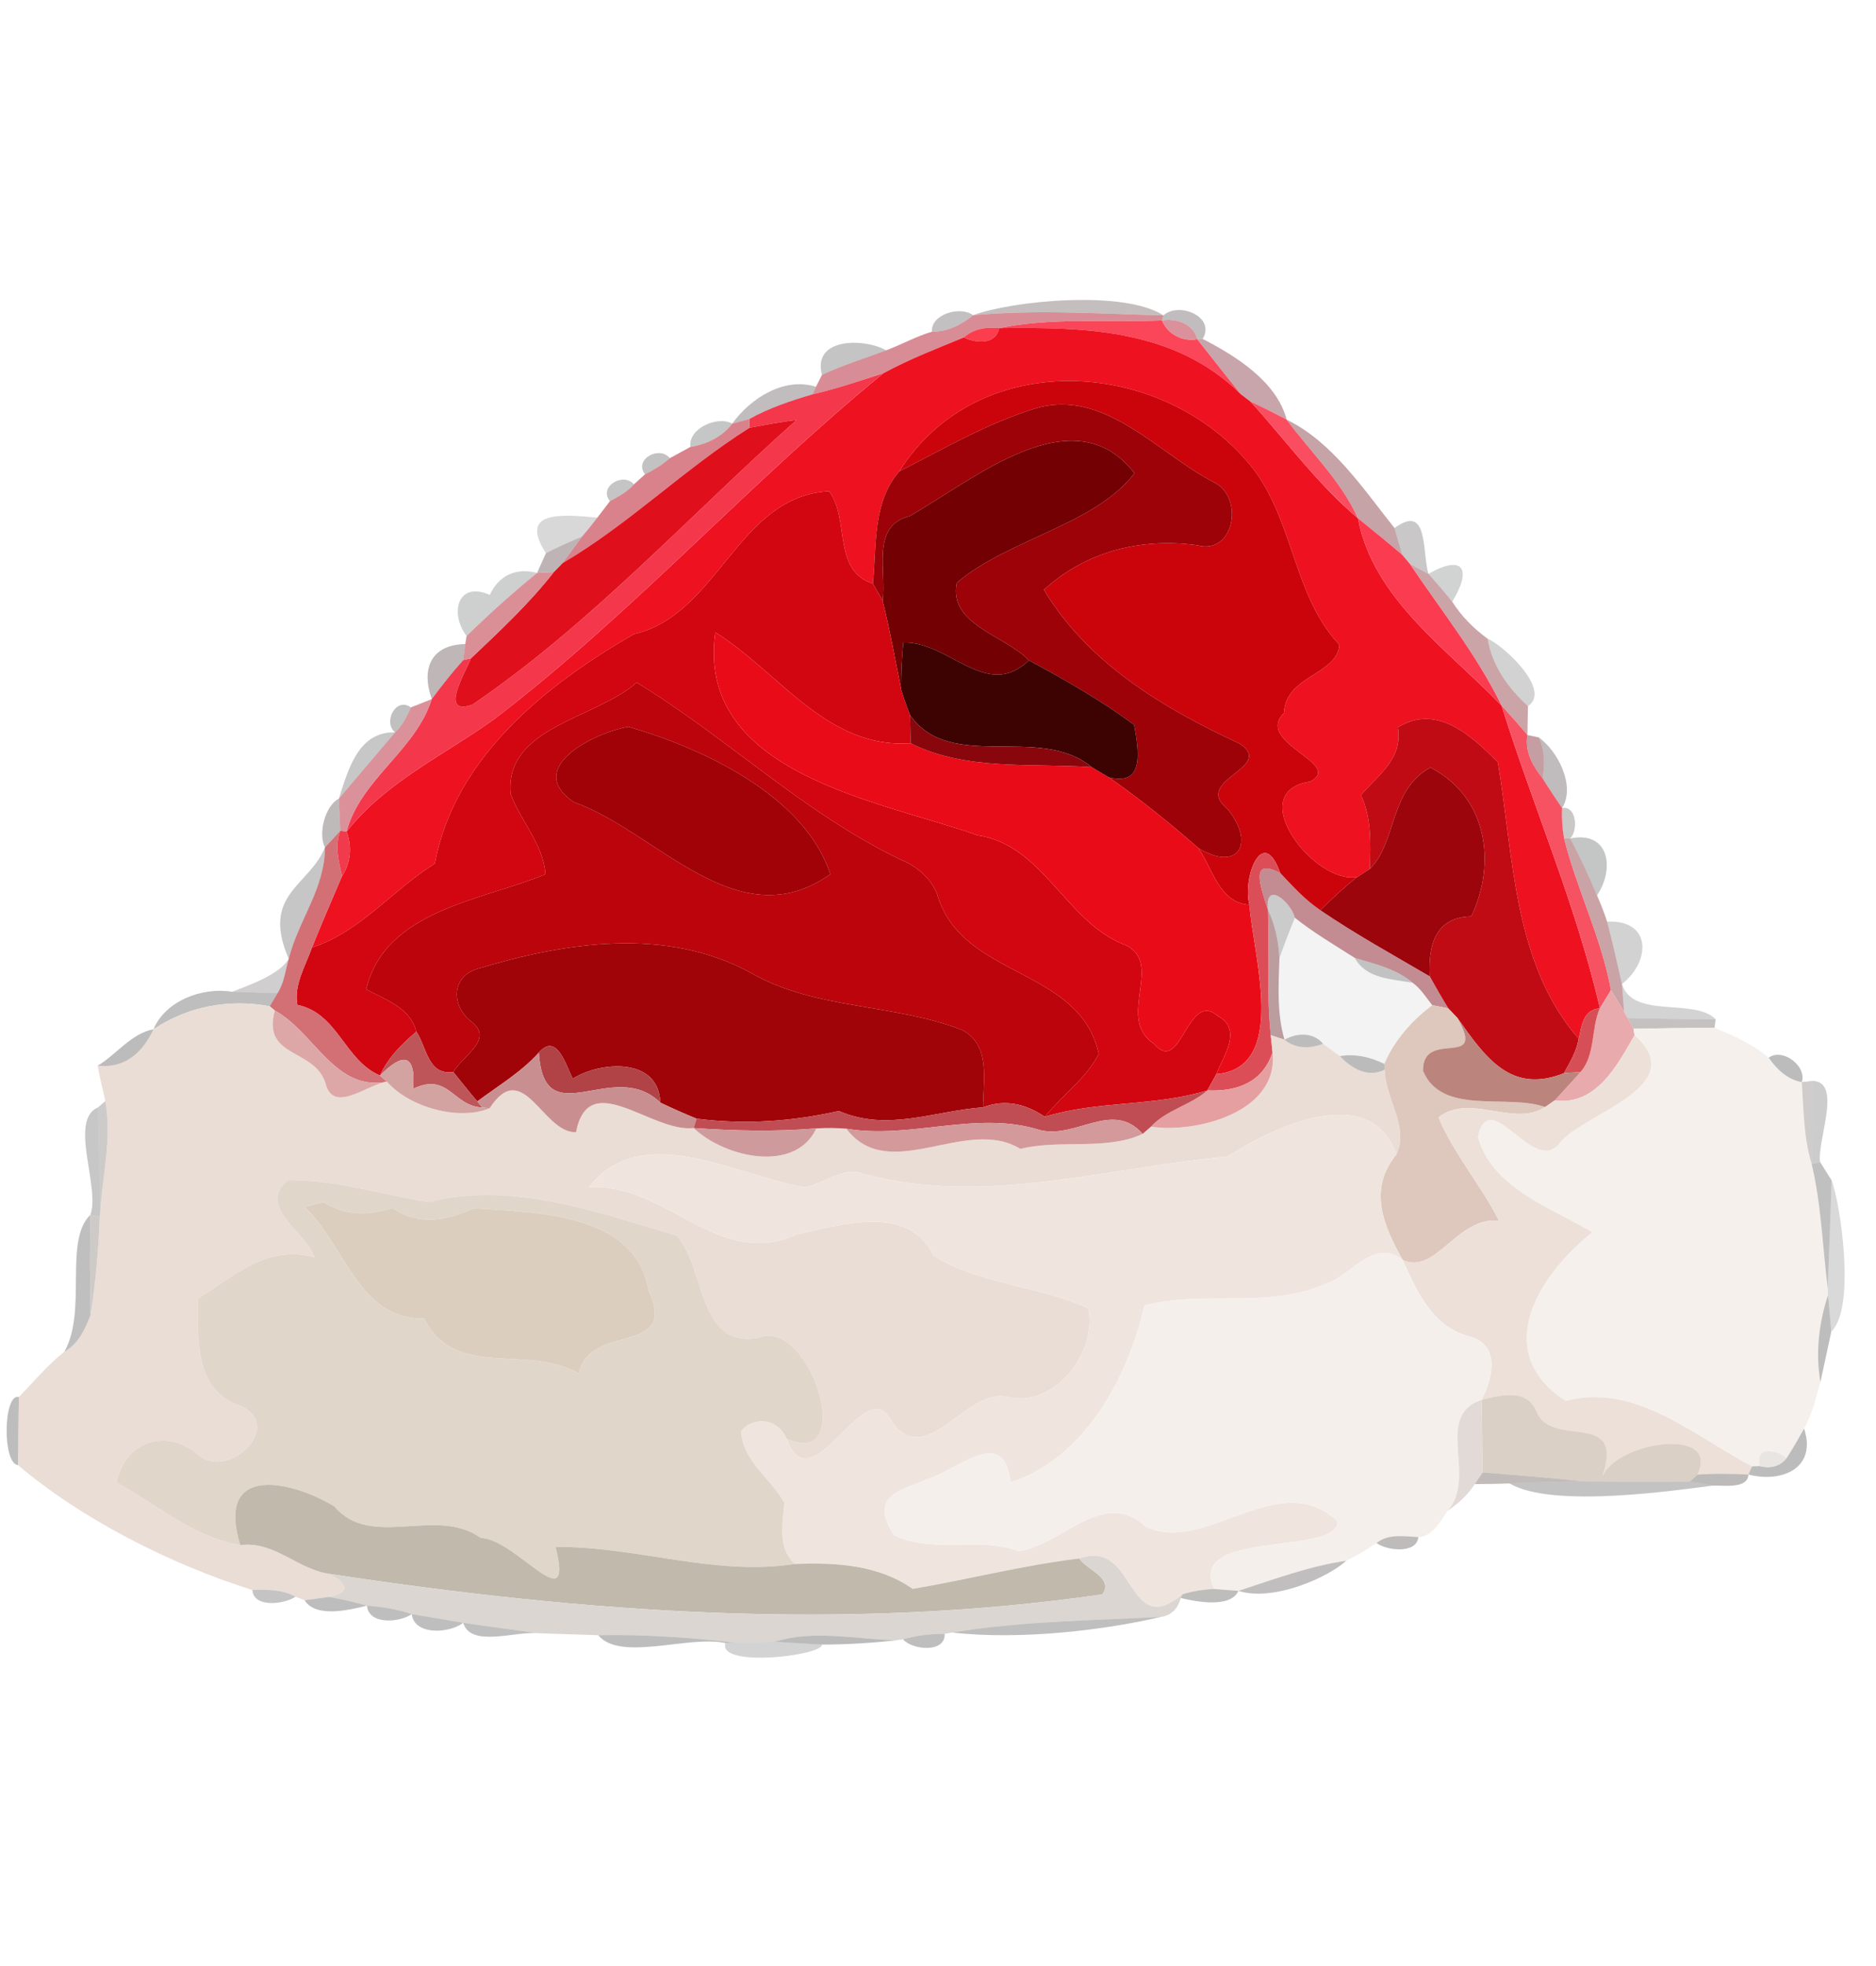 <?xml version="1.0" encoding="UTF-8" ?>
<!DOCTYPE svg PUBLIC "-//W3C//DTD SVG 1.1//EN" "http://www.w3.org/Graphics/SVG/1.1/DTD/svg11.dtd">
<svg width="210pt" height="220pt" viewBox="0 0 210 220" version="1.1" xmlns="http://www.w3.org/2000/svg">
<g id="#56454759">
<path fill="#564547" opacity="0.35" d=" M 108.93 35.27 C 113.29 33.64 125.85 32.42 130.23 35.29 C 123.14 35.11 116.01 34.62 108.93 35.27 Z" />
</g>
<g id="#5852535b">
<path fill="#585253" opacity="0.36" d=" M 104.32 37.12 C 104.18 35.17 107.47 34.19 108.93 35.27 C 107.61 36.36 106.06 37.12 104.32 37.12 Z" />
</g>
<g id="#d07681d4">
<path fill="#d07681" opacity="0.83" d=" M 108.93 35.27 C 116.01 34.62 123.14 35.11 130.23 35.29 L 130.08 35.86 C 124.01 36.10 117.82 35.50 111.84 36.72 C 110.43 36.57 108.97 36.77 107.89 37.76 C 104.85 39.01 101.77 40.20 98.88 41.77 C 96.26 42.61 93.65 43.50 90.97 44.12 L 91.34 43.28 C 91.50 42.95 91.84 42.28 92.01 41.95 C 94.34 40.85 96.80 40.10 99.20 39.20 C 100.93 38.56 102.55 37.63 104.32 37.12 C 106.06 37.12 107.61 36.36 108.93 35.27 Z" />
</g>
<g id="#5e535560">
<path fill="#5e5355" opacity="0.38" d=" M 130.23 35.29 C 131.96 33.74 136.11 35.42 134.63 37.93 L 134.02 37.96 C 133.65 36.26 131.64 35.55 130.08 35.86 L 130.23 35.29 Z" />
</g>
<g id="#fb4558fe">
<path fill="#fb4558" opacity="1.00" d=" M 111.84 36.72 C 117.82 35.50 124.01 36.10 130.08 35.86 C 130.73 37.43 132.37 38.25 134.02 37.96 C 135.64 40.00 137.24 42.06 138.88 44.09 C 131.47 36.81 121.55 36.60 111.84 36.72 Z" />
</g>
<g id="#d47e8ad8">
<path fill="#d47e8a" opacity="0.85" d=" M 130.08 35.86 C 131.64 35.55 133.65 36.26 134.02 37.96 C 132.37 38.25 130.73 37.43 130.08 35.86 Z" />
</g>
<g id="#fc3d4eff">
<path fill="#fc3d4e" opacity="1.00" d=" M 107.89 37.76 C 108.97 36.77 110.43 36.57 111.84 36.72 C 111.47 38.63 109.22 38.40 107.89 37.76 Z" />
</g>
<g id="#ee1120ff">
<path fill="#ee1120" opacity="1.00" d=" M 111.84 36.72 C 121.55 36.60 131.47 36.81 138.88 44.09 C 139.16 44.30 139.71 44.73 139.99 44.94 C 143.97 49.32 147.47 54.16 152.01 58.00 C 153.72 67.04 162.05 72.65 168.09 78.96 C 171.62 90.30 176.43 101.25 179.09 112.83 C 177.20 112.99 177.07 114.76 176.72 116.24 C 169.37 107.81 169.44 95.77 167.67 85.29 C 164.67 82.26 160.81 78.73 156.48 81.38 C 157.06 84.97 154.22 86.73 152.34 88.98 C 153.56 91.57 153.42 94.43 153.34 97.23 C 152.99 97.46 152.28 97.91 151.93 98.13 C 147.15 99.02 139.11 88.61 146.64 87.47 C 150.57 85.46 140.36 83.15 143.73 79.78 C 143.91 75.57 149.73 75.51 149.93 72.14 C 144.54 66.45 144.85 57.49 139.51 51.52 C 129.47 39.98 109.35 38.95 100.66 52.75 C 97.64 56.25 98.15 61.00 97.71 65.31 C 93.14 63.81 95.16 58.19 92.82 54.97 C 82.57 55.48 80.46 68.76 70.98 70.95 C 61.16 76.58 50.88 84.76 48.67 96.64 C 43.94 99.58 40.34 104.28 34.92 106.03 C 36.00 103.35 37.15 100.69 38.29 98.03 C 39.26 96.55 39.42 94.72 38.79 93.07 C 43.18 87.48 49.74 84.50 55.39 80.42 C 70.83 68.63 83.84 54.04 98.88 41.77 C 101.77 40.20 104.85 39.01 107.89 37.76 C 109.22 38.40 111.47 38.63 111.84 36.72 Z" />
</g>
<g id="#56575758">
<path fill="#565757" opacity="0.35" d=" M 92.01 41.95 C 90.90 37.80 96.66 37.79 99.20 39.20 C 96.80 40.10 94.34 40.85 92.01 41.95 Z" />
</g>
<g id="#b08086b3">
<path fill="#b08086" opacity="0.70" d=" M 134.02 37.96 L 134.63 37.93 C 138.39 39.86 142.91 42.71 144.03 46.96 C 142.70 46.24 141.35 45.58 139.99 44.94 C 139.71 44.73 139.16 44.30 138.88 44.09 C 137.24 42.06 135.64 40.00 134.02 37.96 Z" />
</g>
<g id="#f4374bfd">
<path fill="#f4374b" opacity="1.00" d=" M 90.97 44.12 C 93.65 43.50 96.26 42.61 98.88 41.77 C 83.84 54.04 70.83 68.63 55.39 80.42 C 49.74 84.50 43.18 87.48 38.79 93.07 C 40.37 87.16 46.52 84.00 48.33 78.23 C 49.45 76.73 50.60 75.26 51.85 73.87 L 52.72 73.67 C 52.07 75.34 49.10 80.15 52.88 78.85 C 66.14 69.83 77.15 57.70 89.16 47.00 C 87.39 47.21 85.64 47.54 83.90 47.87 L 83.89 46.88 C 86.11 45.64 88.53 44.84 90.97 44.12 Z" />
</g>
<g id="#cb040cff">
<path fill="#cb040c" opacity="1.00" d=" M 100.66 52.75 C 109.35 38.95 129.47 39.98 139.51 51.52 C 144.85 57.49 144.54 66.45 149.93 72.14 C 149.73 75.51 143.91 75.57 143.73 79.78 C 140.36 83.15 150.57 85.46 146.64 87.47 C 139.11 88.61 147.15 99.02 151.93 98.13 C 150.47 99.28 149.11 100.54 147.81 101.87 C 146.10 100.72 144.71 99.20 143.31 97.70 C 141.37 92.19 139.04 98.20 139.86 101.25 C 136.44 101.02 135.79 97.23 134.12 94.89 C 138.62 97.63 140.52 94.37 137.45 90.57 C 133.30 87.23 142.87 85.96 138.78 83.22 C 130.27 79.29 121.77 74.20 116.86 66.00 C 121.54 61.71 127.69 60.15 134.01 61.01 C 138.17 62.15 139.27 55.74 135.98 54.01 C 129.70 50.85 123.62 43.32 115.82 45.73 C 110.48 47.38 105.62 50.23 100.66 52.75 Z" />
</g>
<g id="#5e515260">
<path fill="#5e5152" opacity="0.38" d=" M 81.97 47.40 C 83.97 44.62 87.73 42.14 91.34 43.28 L 90.97 44.12 C 88.53 44.84 86.11 45.64 83.89 46.88 C 83.41 47.01 82.45 47.27 81.97 47.40 Z" />
</g>
<g id="#9c0207ff">
<path fill="#9c0207" opacity="1.00" d=" M 115.82 45.73 C 123.62 43.32 129.70 50.85 135.98 54.01 C 139.27 55.74 138.17 62.15 134.01 61.01 C 127.69 60.15 121.54 61.71 116.86 66.00 C 121.77 74.20 130.27 79.29 138.78 83.22 C 142.87 85.96 133.30 87.23 137.45 90.57 C 140.52 94.37 138.62 97.63 134.12 94.89 C 130.93 92.08 127.62 89.42 124.13 86.99 C 128.06 87.95 127.53 84.32 126.96 81.11 C 123.24 78.38 119.24 76.07 115.18 73.90 C 112.58 71.11 106.15 69.92 107.10 65.22 C 112.87 60.31 122.60 58.73 127.00 52.95 C 120.13 44.10 108.96 53.72 101.82 57.75 C 97.47 58.84 99.25 63.81 98.80 67.23 C 98.53 66.75 97.98 65.79 97.71 65.31 C 98.15 61.00 97.64 56.25 100.66 52.75 C 105.62 50.23 110.48 47.38 115.82 45.73 Z" />
</g>
<g id="#fa4d60fd">
<path fill="#fa4d60" opacity="1.00" d=" M 139.99 44.94 C 141.35 45.58 142.70 46.24 144.03 46.96 C 146.72 50.60 150.13 53.81 152.01 58.00 C 147.47 54.16 143.97 49.32 139.99 44.94 Z" />
</g>
<g id="#51525254">
<path fill="#515252" opacity="0.33" d=" M 77.29 50.01 C 76.99 47.95 80.32 46.48 81.97 47.40 C 80.83 48.89 79.11 49.71 77.29 50.01 Z" />
</g>
<g id="#d46c77d9">
<path fill="#d46c77" opacity="0.85" d=" M 81.97 47.40 C 82.45 47.27 83.41 47.01 83.89 46.88 L 83.90 47.87 C 76.59 52.47 70.43 58.64 62.98 63.01 C 63.71 62.02 64.43 61.02 65.16 60.04 C 65.75 59.35 66.32 58.64 66.87 57.92 C 67.22 57.46 67.93 56.54 68.28 56.08 C 69.25 55.56 70.23 55.03 70.96 54.20 C 71.27 53.92 71.89 53.36 72.20 53.08 C 73.19 52.58 74.15 52.01 74.98 51.27 C 75.56 50.96 76.71 50.33 77.29 50.01 C 79.11 49.71 80.83 48.89 81.97 47.40 Z" />
</g>
<g id="#e00f1cfe">
<path fill="#e00f1c" opacity="1.00" d=" M 83.90 47.87 C 85.64 47.54 87.39 47.21 89.16 47.00 C 77.15 57.70 66.14 69.83 52.88 78.85 C 49.10 80.15 52.07 75.34 52.72 73.67 C 55.96 70.60 59.25 67.53 62.01 64.00 C 62.25 63.76 62.74 63.26 62.98 63.01 C 70.43 58.64 76.59 52.47 83.90 47.87 Z" />
</g>
<g id="#aa797ead">
<path fill="#aa797e" opacity="0.68" d=" M 144.03 46.96 C 149.14 49.45 152.60 54.70 156.10 59.09 C 156.39 60.08 156.67 61.08 156.95 62.07 C 155.32 60.68 153.67 59.33 152.01 58.00 C 150.13 53.81 146.72 50.60 144.03 46.96 Z" />
</g>
<g id="#730104ff">
<path fill="#730104" opacity="1.00" d=" M 101.82 57.75 C 108.96 53.72 120.13 44.10 127.00 52.95 C 122.60 58.73 112.87 60.31 107.10 65.22 C 106.15 69.92 112.58 71.11 115.18 73.90 C 110.42 78.46 106.26 71.75 101.12 71.90 C 100.94 73.65 100.88 75.40 100.88 77.15 C 100.20 73.84 99.62 70.51 98.80 67.23 C 99.25 63.81 97.47 58.84 101.82 57.75 Z" />
</g>
<g id="#5b5a5a5e">
<path fill="#5b5a5a" opacity="0.37" d=" M 72.20 53.08 C 70.91 51.38 73.84 49.83 74.98 51.27 C 74.15 52.01 73.19 52.58 72.20 53.08 Z" />
</g>
<g id="#524f4f54">
<path fill="#524f4f" opacity="0.33" d=" M 68.28 56.08 C 66.95 54.44 69.79 52.80 70.96 54.20 C 70.23 55.03 69.25 55.56 68.28 56.08 Z" />
</g>
<g id="#d10610ff">
<path fill="#d10610" opacity="1.00" d=" M 70.98 70.95 C 80.46 68.76 82.57 55.48 92.82 54.97 C 95.16 58.19 93.14 63.81 97.71 65.31 C 97.98 65.79 98.53 66.75 98.80 67.23 C 99.62 70.51 100.20 73.84 100.88 77.15 C 101.17 78.12 101.50 79.08 101.87 80.02 C 101.89 80.80 101.93 82.38 101.94 83.17 C 92.54 83.83 87.17 75.16 80.07 70.76 C 77.86 86.60 98.57 89.62 109.41 93.46 C 116.71 94.56 119.18 102.85 125.53 105.57 C 130.73 107.40 124.70 113.93 129.20 116.81 C 132.21 120.44 132.92 110.73 136.30 113.68 C 139.13 115.20 136.97 118.10 136.16 120.19 C 135.91 120.65 135.40 121.56 135.15 122.02 C 129.08 123.86 122.90 123.13 116.95 124.97 C 118.89 122.59 121.58 120.69 123.00 117.93 C 120.84 108.14 107.59 109.54 104.90 100.03 C 104.17 98.23 102.62 96.93 100.86 96.21 C 90.04 91.04 81.41 82.55 71.27 76.37 C 66.67 80.46 56.48 81.33 57.16 88.84 C 58.29 91.90 60.83 94.49 61.06 97.83 C 54.02 100.76 43.11 101.80 40.99 110.71 C 43.20 111.89 45.89 112.74 46.61 115.45 C 44.97 116.83 43.42 118.36 42.54 120.35 C 38.54 118.66 37.85 113.39 33.29 112.45 C 32.87 110.20 34.20 108.09 34.92 106.03 C 40.34 104.28 43.94 99.58 48.67 96.64 C 50.88 84.76 61.16 76.58 70.98 70.95 Z" />
</g>
<g id="#2b2b2b2d">
<path fill="#2b2b2b" opacity="0.18" d=" M 61.11 61.90 C 58.04 57.14 62.75 57.54 66.87 57.92 C 66.32 58.64 65.75 59.35 65.16 60.04 C 63.79 60.61 62.43 61.22 61.11 61.90 Z" />
</g>
<g id="#fb3b50fe">
<path fill="#fb3b50" opacity="1.00" d=" M 152.01 58.00 C 153.67 59.33 155.32 60.68 156.95 62.07 C 157.17 62.34 157.62 62.86 157.84 63.12 C 161.34 68.33 165.33 73.29 168.09 78.96 C 162.05 72.65 153.72 67.04 152.01 58.00 Z" />
</g>
<g id="#4a45464d">
<path fill="#4a4546" opacity="0.30" d=" M 156.10 59.09 C 159.95 56.28 159.16 61.72 159.90 64.21 C 159.39 63.94 158.35 63.39 157.84 63.12 C 157.62 62.86 157.17 62.34 156.95 62.07 C 156.67 61.08 156.39 60.08 156.10 59.09 Z" />
</g>
<g id="#7763667a">
<path fill="#776366" opacity="0.48" d=" M 61.11 61.90 C 62.43 61.22 63.79 60.61 65.16 60.04 C 64.43 61.02 63.71 62.02 62.98 63.01 C 62.74 63.26 62.25 63.76 62.01 64.00 C 61.54 64.03 60.59 64.08 60.12 64.11 C 60.36 63.56 60.86 62.45 61.11 61.90 Z" />
</g>
<g id="#b98589bd">
<path fill="#b98589" opacity="0.74" d=" M 157.84 63.12 C 158.35 63.39 159.39 63.94 159.90 64.21 C 160.81 65.23 161.70 66.27 162.56 67.33 C 163.60 68.97 164.96 70.33 166.53 71.48 C 167.01 74.50 168.83 76.99 171.04 79.02 C 171.03 79.83 170.99 81.44 170.98 82.25 C 170.04 81.12 169.07 80.03 168.09 78.96 C 165.33 73.29 161.34 68.33 157.84 63.12 Z" />
</g>
<g id="#3839393a">
<path fill="#383939" opacity="0.23" d=" M 159.90 64.21 C 163.80 62.00 164.81 63.68 162.56 67.33 C 161.70 66.27 160.81 65.23 159.90 64.21 Z" />
</g>
<g id="#3f404041">
<path fill="#3f4040" opacity="0.25" d=" M 54.83 66.57 C 55.82 64.40 57.77 63.49 60.12 64.11 C 57.38 66.34 54.75 68.70 52.23 71.17 C 50.30 68.62 51.22 64.97 54.83 66.57 Z" />
</g>
<g id="#d37c84da">
<path fill="#d37c84" opacity="0.85" d=" M 60.12 64.11 C 60.59 64.08 61.54 64.03 62.01 64.00 C 59.25 67.53 55.96 70.60 52.72 73.67 L 51.85 73.87 C 51.91 73.42 52.03 72.52 52.08 72.07 L 52.23 71.17 C 54.75 68.70 57.38 66.34 60.12 64.11 Z" />
</g>
<g id="#ea0b18ff">
<path fill="#ea0b18" opacity="1.00" d=" M 80.07 70.76 C 87.17 75.16 92.54 83.83 101.94 83.17 C 108.14 86.29 115.52 85.37 122.20 85.84 C 122.68 86.12 123.65 86.70 124.13 86.99 C 127.62 89.42 130.93 92.08 134.12 94.89 C 135.79 97.23 136.44 101.02 139.86 101.25 C 140.28 106.98 144.24 119.50 136.16 120.19 C 136.97 118.10 139.13 115.20 136.30 113.68 C 132.92 110.73 132.21 120.44 129.20 116.81 C 124.70 113.93 130.73 107.40 125.53 105.57 C 119.18 102.85 116.71 94.56 109.41 93.46 C 98.57 89.62 77.86 86.60 80.07 70.76 Z" />
</g>
<g id="#393b3a3b">
<path fill="#393b3a" opacity="0.23" d=" M 166.53 71.48 C 168.05 72.04 173.80 77.17 171.04 79.02 C 168.83 76.99 167.01 74.50 166.53 71.48 Z" />
</g>
<g id="#6c595b6f">
<path fill="#6c595b" opacity="0.44" d=" M 48.33 78.23 C 47.10 74.77 48.30 72.14 52.08 72.07 C 52.03 72.52 51.91 73.42 51.85 73.87 C 50.60 75.26 49.45 76.73 48.33 78.23 Z" />
</g>
<g id="#3d0202ff">
<path fill="#3d0202" opacity="1.00" d=" M 101.12 71.90 C 106.26 71.75 110.42 78.46 115.18 73.90 C 119.24 76.07 123.24 78.38 126.96 81.11 C 127.53 84.32 128.06 87.95 124.13 86.99 C 123.65 86.70 122.68 86.12 122.20 85.84 C 116.29 80.98 106.39 86.49 101.87 80.02 C 101.50 79.08 101.17 78.12 100.88 77.15 C 100.88 75.40 100.94 73.65 101.12 71.90 Z" />
</g>
<g id="#bb040bff">
<path fill="#bb040b" opacity="1.00" d=" M 71.27 76.37 C 81.41 82.55 90.04 91.04 100.86 96.21 C 102.62 96.93 104.17 98.23 104.90 100.03 C 107.59 109.54 120.84 108.14 123.00 117.93 C 121.58 120.69 118.89 122.59 116.95 124.97 C 114.84 123.53 112.50 122.96 110.05 123.91 C 110.06 120.78 110.92 116.96 107.71 115.26 C 100.10 112.28 91.35 113.02 84.15 108.91 C 74.56 103.65 63.31 105.43 53.37 108.43 C 50.47 109.37 50.55 112.59 52.72 114.29 C 55.39 116.29 51.79 118.12 50.74 119.96 C 47.89 120.34 47.80 117.26 46.61 115.45 C 45.89 112.74 43.20 111.89 40.99 110.71 C 43.11 101.80 54.02 100.76 61.06 97.83 C 60.83 94.49 58.29 91.90 57.16 88.84 C 56.48 81.33 66.67 80.46 71.27 76.37 M 70.33 81.32 C 66.55 81.98 58.58 85.91 64.23 89.76 C 73.47 92.99 82.54 105.21 92.95 97.82 C 90.02 88.90 78.39 83.64 70.33 81.32 Z" />
</g>
<g id="#d57e88da">
<path fill="#d57e88" opacity="0.85" d=" M 45.99 79.16 C 46.58 78.93 47.75 78.46 48.33 78.23 C 46.52 84.00 40.37 87.16 38.79 93.07 L 38.09 92.96 C 38.04 91.76 37.99 90.56 37.93 89.37 C 40.04 86.90 42.12 84.41 44.23 81.95 C 45.05 81.18 45.56 80.18 45.99 79.16 Z" />
</g>
<g id="#5d5a5b60">
<path fill="#5d5a5b" opacity="0.38" d=" M 44.23 81.95 C 42.83 80.84 44.32 77.93 45.99 79.16 C 45.56 80.18 45.05 81.18 44.23 81.95 Z" />
</g>
<g id="#f54f5ff9">
<path fill="#f54f5f" opacity="0.98" d=" M 168.09 78.96 C 169.07 80.03 170.04 81.12 170.98 82.25 C 170.66 84.08 171.56 85.70 172.67 87.08 C 173.37 88.21 174.11 89.32 174.86 90.42 C 174.81 91.56 174.88 92.69 175.08 93.81 C 176.52 99.55 179.26 104.92 180.33 110.80 C 180.02 111.31 179.40 112.32 179.09 112.83 C 176.43 101.25 171.62 90.30 168.09 78.96 Z" />
</g>
<g id="#88060cff">
<path fill="#88060c" opacity="1.00" d=" M 101.87 80.02 C 106.39 86.49 116.29 80.98 122.20 85.84 C 115.52 85.37 108.14 86.29 101.94 83.17 C 101.93 82.38 101.89 80.80 101.87 80.02 Z" />
</g>
<g id="#c10b14ff">
<path fill="#c10b14" opacity="1.00" d=" M 156.48 81.38 C 160.81 78.73 164.67 82.26 167.67 85.29 C 169.44 95.77 169.37 107.81 176.72 116.24 C 176.48 117.64 175.74 118.87 175.07 120.09 C 169.18 122.46 166.29 118.39 163.15 113.92 C 162.89 113.65 162.38 113.11 162.12 112.84 C 161.39 111.66 160.71 110.46 160.04 109.26 C 159.85 105.40 160.90 102.62 164.70 102.54 C 167.58 96.46 166.41 89.12 160.12 85.89 C 155.51 88.35 156.39 94.23 153.34 97.23 C 153.42 94.43 153.56 91.57 152.34 88.98 C 154.22 86.73 157.06 84.97 156.48 81.38 Z" />
</g>
<g id="#a00208ff">
<path fill="#a00208" opacity="1.00" d=" M 70.33 81.32 C 78.39 83.64 90.02 88.90 92.95 97.82 C 82.54 105.21 73.47 92.99 64.23 89.76 C 58.58 85.91 66.55 81.98 70.33 81.32 Z" />
</g>
<g id="#4f4e4e52">
<path fill="#4f4e4e" opacity="0.32" d=" M 37.93 89.37 C 38.96 86.20 40.07 81.84 44.23 81.95 C 42.12 84.41 40.04 86.90 37.93 89.37 Z" />
</g>
<g id="#a97177ad">
<path fill="#a97177" opacity="0.68" d=" M 170.98 82.25 C 171.30 82.31 171.94 82.45 172.26 82.52 C 172.92 83.96 172.97 85.54 172.67 87.08 C 171.56 85.70 170.66 84.08 170.98 82.25 Z" />
</g>
<g id="#66595a68">
<path fill="#66595a" opacity="0.41" d=" M 172.26 82.52 C 174.38 84.04 176.40 87.96 174.86 90.42 C 174.11 89.32 173.37 88.21 172.67 87.08 C 172.97 85.54 172.92 83.96 172.26 82.52 Z" />
</g>
<g id="#9b050bfe">
<path fill="#9b050b" opacity="1.00" d=" M 153.34 97.23 C 156.39 94.23 155.51 88.35 160.12 85.89 C 166.41 89.12 167.58 96.46 164.70 102.54 C 160.90 102.62 159.85 105.40 160.04 109.26 C 155.93 106.85 151.75 104.55 147.81 101.87 C 149.11 100.54 150.47 99.28 151.93 98.13 C 152.28 97.91 152.99 97.46 153.34 97.23 Z" />
</g>
<g id="#685b5c6b">
<path fill="#685b5c" opacity="0.42" d=" M 36.37 94.83 C 35.56 93.18 36.46 90.09 37.93 89.37 C 37.99 90.56 38.04 91.76 38.09 92.96 C 37.51 93.58 36.94 94.21 36.37 94.83 Z" />
</g>
<g id="#493f404b">
<path fill="#493f40" opacity="0.29" d=" M 174.86 90.42 C 176.48 90.11 176.69 92.96 175.76 93.82 L 175.08 93.81 C 174.88 92.69 174.81 91.56 174.86 90.42 Z" />
</g>
<g id="#cf666ded">
<path fill="#cf666d" opacity="0.93" d=" M 36.37 94.83 C 36.94 94.21 37.51 93.58 38.09 92.96 C 37.45 94.61 37.90 96.38 38.29 98.03 C 37.15 100.69 36.00 103.35 34.92 106.03 C 34.20 108.09 32.87 110.20 33.29 112.45 C 37.85 113.39 38.54 118.66 42.54 120.35 L 43.32 121.05 C 37.49 122.16 35.23 115.54 30.76 113.08 L 30.19 112.60 C 30.41 112.23 30.85 111.50 31.07 111.13 C 31.81 109.98 31.95 108.58 32.32 107.29 C 33.38 103.01 36.39 99.41 36.37 94.83 Z" />
</g>
<g id="#f13a4cff">
<path fill="#f13a4c" opacity="1.00" d=" M 38.09 92.96 L 38.79 93.07 C 39.42 94.72 39.26 96.55 38.29 98.03 C 37.90 96.38 37.45 94.61 38.09 92.96 Z" />
</g>
<g id="#b88387bc">
<path fill="#b88387" opacity="0.74" d=" M 175.08 93.81 L 175.76 93.82 C 176.89 95.88 177.85 98.03 178.77 100.19 C 179.19 101.15 179.57 102.13 179.90 103.13 C 180.52 105.44 181.02 107.77 181.56 110.12 C 181.62 110.89 181.74 112.44 181.80 113.21 C 181.30 112.41 180.81 111.60 180.33 110.80 C 179.26 104.92 176.52 99.55 175.08 93.81 Z" />
</g>
<g id="#54565657">
<path fill="#545656" opacity="0.34" d=" M 175.76 93.82 C 180.21 92.93 180.75 97.28 178.77 100.19 C 177.85 98.03 176.89 95.88 175.76 93.82 Z" />
</g>
<g id="#504c4c52">
<path fill="#504c4c" opacity="0.32" d=" M 32.32 107.29 C 29.17 100.04 34.62 99.17 36.37 94.83 C 36.39 99.41 33.38 103.01 32.32 107.29 Z" />
</g>
<g id="#dc4e57fe">
<path fill="#dc4e57" opacity="1.00" d=" M 139.86 101.25 C 139.04 98.20 141.37 92.19 143.31 97.70 C 139.89 95.92 141.05 99.07 141.94 101.84 C 142.08 106.50 141.76 111.19 142.25 115.84 C 142.30 116.32 142.40 117.29 142.45 117.77 C 141.32 121.17 138.42 122.16 135.15 122.02 C 135.40 121.56 135.91 120.65 136.16 120.19 C 144.24 119.50 140.28 106.98 139.86 101.25 Z" />
</g>
<g id="#b67079cf">
<path fill="#b67079" opacity="0.81" d=" M 141.94 101.84 C 141.05 99.07 139.89 95.92 143.31 97.70 C 144.71 99.20 146.10 100.72 147.81 101.87 C 151.75 104.55 155.93 106.85 160.04 109.26 C 160.71 110.46 161.39 111.66 162.12 112.84 C 161.67 112.75 160.78 112.57 160.33 112.48 C 159.63 111.61 159.04 110.63 158.13 109.97 C 156.30 108.40 153.90 107.87 151.65 107.19 C 149.38 105.74 147.05 104.38 144.95 102.70 C 144.53 100.94 141.54 98.39 141.94 101.84 Z" />
</g>
<g id="#45424246">
<path fill="#454242" opacity="0.27" d=" M 141.94 101.84 C 141.54 98.39 144.53 100.94 144.95 102.70 C 144.33 104.18 143.77 105.69 143.22 107.20 C 143.12 105.35 142.76 103.52 141.94 101.84 Z" />
</g>
<g id="#9262669e">
<path fill="#926266" opacity="0.62" d=" M 141.94 101.84 C 142.76 103.52 143.12 105.35 143.22 107.20 C 143.12 110.26 142.92 113.38 143.79 116.35 C 143.41 116.22 142.64 115.97 142.25 115.84 C 141.76 111.19 142.08 106.50 141.94 101.84 Z" />
</g>
<g id="#0c0c0c0d">
<path fill="#0c0c0c" opacity="0.05" d=" M 143.22 107.20 C 143.77 105.69 144.33 104.18 144.95 102.70 C 147.05 104.38 149.38 105.74 151.65 107.19 C 152.95 109.55 155.79 109.55 158.13 109.97 C 159.04 110.63 159.63 111.61 160.33 112.48 C 158.04 114.21 156.10 116.39 154.96 119.05 C 153.41 118.29 151.71 117.89 149.99 118.18 C 149.52 117.83 148.57 117.14 148.10 116.80 C 147.02 115.48 145.16 115.55 143.79 116.35 C 142.92 113.38 143.12 110.26 143.22 107.20 Z" />
</g>
<g id="#34363637">
<path fill="#343636" opacity="0.22" d=" M 179.90 103.13 C 184.88 102.90 184.83 107.54 181.56 110.12 C 181.02 107.77 180.52 105.44 179.90 103.13 Z" />
</g>
<g id="#a00408ff">
<path fill="#a00408" opacity="1.00" d=" M 53.37 108.43 C 63.31 105.43 74.56 103.65 84.15 108.91 C 91.35 113.02 100.10 112.28 107.71 115.26 C 110.92 116.96 110.06 120.78 110.05 123.91 C 104.57 124.31 99.33 126.68 93.90 124.32 C 88.65 125.50 83.36 125.87 77.97 125.18 C 76.60 124.62 75.25 124.02 73.91 123.38 C 73.76 118.32 67.30 118.71 64.11 120.71 C 63.36 119.23 62.33 115.48 60.32 117.78 C 58.34 119.99 55.78 121.49 53.43 123.25 C 52.50 122.18 51.64 121.05 50.74 119.96 C 51.79 118.12 55.39 116.29 52.72 114.29 C 50.55 112.59 50.47 109.37 53.37 108.43 Z" />
</g>
<g id="#3b32333c">
<path fill="#3b3233" opacity="0.24" d=" M 25.98 110.98 C 27.92 110.23 31.27 109.07 32.32 107.29 C 31.95 108.58 31.81 109.98 31.07 111.13 C 29.37 111.09 27.67 111.04 25.98 110.98 Z" />
</g>
<g id="#5e595a5f">
<path fill="#5e595a" opacity="0.37" d=" M 151.65 107.19 C 153.90 107.87 156.30 108.40 158.13 109.97 C 155.79 109.55 152.95 109.55 151.65 107.19 Z" />
</g>
<g id="#38383739">
<path fill="#383837" opacity="0.22" d=" M 181.56 110.12 C 182.82 114.06 189.64 111.63 192.05 114.05 C 188.75 114.01 185.48 114.03 182.19 113.91 L 181.80 113.21 C 181.74 112.44 181.62 110.89 181.56 110.12 Z" />
</g>
<g id="#72717175">
<path fill="#727171" opacity="0.46" d=" M 17.18 115.18 C 18.49 112.01 22.62 110.42 25.98 110.98 C 27.67 111.04 29.37 111.09 31.07 111.13 C 30.85 111.50 30.41 112.23 30.19 112.60 C 25.61 111.75 21.06 112.60 17.18 115.18 Z" />
</g>
<g id="#e8aaacfc">
<path fill="#e8aaac" opacity="1.00" d=" M 180.33 110.80 C 180.81 111.60 181.30 112.41 181.80 113.21 L 182.19 113.91 C 182.35 114.21 182.68 114.82 182.85 115.12 L 182.97 115.84 C 180.99 119.30 178.66 123.73 174.03 123.14 C 174.99 122.07 175.98 121.04 176.92 119.96 C 178.61 118.06 178.09 115.09 179.09 112.83 C 179.40 112.32 180.02 111.31 180.33 110.80 Z" />
</g>
<g id="#eaddd5fd">
<path fill="#eaddd5" opacity="1.00" d=" M 17.18 115.18 C 21.06 112.60 25.61 111.75 30.19 112.60 L 30.76 113.08 C 29.26 118.62 35.54 117.18 36.54 121.58 C 37.59 124.48 41.21 121.30 43.32 121.05 C 45.96 124.03 51.55 125.41 54.81 124.01 C 58.57 118.22 60.76 126.84 64.48 126.69 C 65.91 119.36 72.91 126.77 77.65 126.23 C 81.17 129.57 89.04 131.30 91.38 126.27 C 92.50 126.20 93.62 126.21 94.74 126.30 C 99.55 132.63 108.15 124.82 114.22 128.56 C 118.70 127.46 123.84 128.78 127.91 126.88 C 128.14 126.68 128.61 126.27 128.84 126.07 C 133.71 126.84 143.18 124.55 142.45 117.77 C 142.40 117.29 142.30 116.32 142.25 115.84 C 142.64 115.97 143.41 116.22 143.79 116.35 C 145.02 117.38 146.67 117.36 148.10 116.80 C 148.57 117.14 149.52 117.83 149.99 118.18 C 151.28 119.56 153.12 120.65 155.01 119.69 C 155.04 122.92 157.78 126.05 156.32 129.18 C 153.40 120.98 142.73 125.99 137.40 129.42 C 123.85 130.64 110.16 135.01 96.66 131.35 C 94.29 130.48 92.31 132.50 90.07 132.83 C 82.47 131.66 71.97 125.20 65.89 132.85 C 74.59 132.33 80.38 142.13 89.12 138.16 C 94.28 137.03 101.60 134.65 104.50 140.49 C 109.50 143.69 116.29 143.87 121.83 146.40 C 122.87 151.24 118.05 157.62 112.85 156.31 C 108.13 155.16 103.87 164.51 99.85 159.15 C 96.91 153.00 90.90 168.81 88.04 160.98 C 96.06 164.57 90.67 147.22 84.85 149.70 C 78.04 150.91 79.01 141.79 75.73 138.26 C 66.84 135.62 57.31 132.15 48.00 134.50 C 42.73 133.69 37.59 131.99 32.20 132.06 C 28.71 135.08 34.21 137.80 35.20 140.68 C 29.80 139.26 26.35 142.74 22.13 145.32 C 22.15 149.75 21.75 155.59 26.80 157.27 C 32.06 159.48 25.51 165.75 22.20 162.78 C 18.62 159.71 14.01 161.26 13.04 165.89 C 17.52 168.34 21.75 172.08 26.90 172.90 C 30.72 172.41 33.28 175.59 36.85 176.11 C 38.78 177.15 39.39 178.17 36.81 178.70 C 36.13 178.79 34.78 178.98 34.10 179.07 L 33.08 178.67 C 31.60 177.87 29.89 177.86 28.25 177.92 C 18.92 175.00 9.03 169.90 2.01 163.95 C 2.03 161.40 2.06 158.86 2.11 156.33 C 3.78 154.61 5.33 152.74 7.21 151.25 C 8.77 150.39 9.53 148.72 10.14 147.13 C 10.70 143.50 11.04 139.84 11.16 136.17 L 11.24 135.23 C 11.56 131.26 12.51 127.18 11.79 123.21 C 11.51 121.88 11.15 120.58 10.93 119.25 C 13.99 119.59 15.96 117.78 17.18 115.18 Z" />
</g>
<g id="#dda7a7ff">
<path fill="#dda7a7" opacity="1.00" d=" M 30.76 113.08 C 35.23 115.54 37.49 122.16 43.32 121.05 C 41.21 121.30 37.59 124.48 36.54 121.58 C 35.54 117.18 29.26 118.62 30.76 113.08 Z" />
</g>
<g id="#dec7bcfb">
<path fill="#dec7bc" opacity="1.00" d=" M 154.96 119.05 C 156.10 116.39 158.04 114.21 160.33 112.48 C 160.78 112.57 161.67 112.75 162.12 112.84 C 162.38 113.11 162.89 113.65 163.15 113.92 C 166.48 119.77 159.25 115.02 159.29 119.82 C 161.37 124.89 168.74 122.36 172.96 123.88 C 169.49 126.18 164.51 122.26 161.02 125.04 C 162.78 129.18 165.78 132.62 167.81 136.62 C 163.15 136.02 160.72 142.75 157.01 140.98 C 154.84 137.12 153.12 133.06 156.32 129.18 C 157.78 126.05 155.04 122.92 155.01 119.69 L 154.96 119.05 Z" />
</g>
<g id="#d64f57fe">
<path fill="#d64f57" opacity="1.00" d=" M 176.72 116.24 C 177.07 114.76 177.20 112.99 179.09 112.83 C 178.09 115.09 178.61 118.06 176.92 119.96 C 176.46 119.99 175.53 120.06 175.07 120.09 C 175.74 118.87 176.48 117.64 176.72 116.24 Z" />
</g>
<g id="#bb847cff">
<path fill="#bb847c" opacity="1.00" d=" M 163.15 113.92 C 166.29 118.39 169.18 122.46 175.07 120.09 C 175.53 120.06 176.46 119.99 176.92 119.96 C 175.98 121.04 174.99 122.07 174.03 123.14 C 173.76 123.32 173.23 123.69 172.96 123.88 C 168.74 122.36 161.37 124.89 159.29 119.82 C 159.25 115.02 166.48 119.77 163.15 113.92 Z" />
</g>
<g id="#a8a3a3ab">
<path fill="#a8a3a3" opacity="0.67" d=" M 182.19 113.91 C 185.48 114.03 188.75 114.01 192.05 114.05 L 191.92 115.02 C 188.88 115.02 185.87 115.06 182.85 115.12 C 182.68 114.82 182.35 114.21 182.19 113.91 Z" />
</g>
<g id="#7977787c">
<path fill="#797778" opacity="0.49" d=" M 10.93 119.25 C 12.91 118.11 14.75 115.59 17.18 115.18 C 15.96 117.78 13.99 119.59 10.93 119.25 Z" />
</g>
<g id="#f6f0edfe">
<path fill="#f6f0ed" opacity="1.00" d=" M 182.85 115.12 C 185.87 115.06 188.88 115.02 191.92 115.02 C 194.06 115.86 196.22 116.85 197.98 118.36 C 198.89 119.64 200.07 120.80 201.69 121.09 C 201.90 124.15 201.89 127.29 202.80 130.26 C 203.88 134.81 204.01 139.52 204.60 144.15 L 204.63 144.91 C 203.60 148.08 203.21 151.37 203.78 154.65 C 203.27 156.41 202.88 158.25 201.95 159.86 C 201.32 160.96 200.71 162.09 200.00 163.15 C 198.84 162.20 196.44 161.76 196.99 164.06 L 196.12 164.09 C 189.68 160.72 183.07 154.69 175.26 156.77 C 166.87 151.34 172.11 142.77 178.24 137.89 C 173.56 135.11 166.99 132.94 165.43 127.21 C 166.77 121.16 171.83 132.01 174.72 127.72 C 177.87 124.37 189.29 121.44 182.97 115.84 L 182.85 115.12 Z" />
</g>
<g id="#be5559fe">
<path fill="#be5559" opacity="1.00" d=" M 46.61 115.45 C 47.80 117.26 47.89 120.34 50.74 119.96 C 51.64 121.05 52.50 122.18 53.43 123.25 L 53.99 123.93 C 50.70 123.79 50.20 119.93 46.25 121.84 C 46.56 117.92 45.13 117.72 42.54 120.35 C 43.42 118.36 44.97 116.83 46.61 115.45 Z" />
</g>
<g id="#80808084">
<path fill="#808080" opacity="0.52" d=" M 143.79 116.35 C 145.16 115.55 147.02 115.48 148.10 116.80 C 146.67 117.36 145.02 117.38 143.79 116.35 Z" />
</g>
<g id="#ece0d8ff">
<path fill="#ece0d8" opacity="1.00" d=" M 174.03 123.14 C 178.66 123.73 180.99 119.30 182.97 115.84 C 189.29 121.44 177.87 124.37 174.72 127.72 C 171.83 132.01 166.77 121.16 165.43 127.21 C 166.99 132.94 173.56 135.11 178.24 137.89 C 172.11 142.77 166.87 151.34 175.26 156.77 C 183.07 154.69 189.68 160.72 196.12 164.09 L 195.72 165.00 C 193.82 164.91 191.92 164.87 190.02 165.01 C 192.62 159.55 180.97 161.31 179.36 165.23 C 181.97 157.59 173.76 162.18 172.02 157.99 C 170.93 155.31 168.03 156.10 165.85 156.65 C 167.10 154.24 167.98 150.52 164.55 149.56 C 160.36 148.50 158.63 144.57 157.01 140.98 C 160.72 142.75 163.15 136.02 167.81 136.62 C 165.78 132.62 162.78 129.18 161.02 125.04 C 164.51 122.26 169.49 126.18 172.96 123.88 C 173.23 123.69 173.76 123.32 174.03 123.14 Z" />
</g>
<g id="#b14347ff">
<path fill="#b14347" opacity="1.00" d=" M 60.32 117.78 C 62.33 115.48 63.36 119.23 64.11 120.71 C 67.30 118.71 73.76 118.32 73.91 123.38 C 68.63 118.24 60.89 127.20 60.32 117.78 Z" />
</g>
<g id="#d2a3a1ff">
<path fill="#d2a3a1" opacity="1.00" d=" M 42.54 120.35 C 45.13 117.72 46.56 117.92 46.25 121.84 C 50.20 119.93 50.70 123.79 53.99 123.93 L 54.81 124.01 C 51.55 125.41 45.96 124.03 43.32 121.05 L 42.54 120.35 Z" />
</g>
<g id="#c98f90ff">
<path fill="#c98f90" opacity="1.00" d=" M 60.32 117.78 C 60.89 127.20 68.63 118.24 73.91 123.38 C 75.25 124.02 76.60 124.62 77.97 125.18 L 77.65 126.23 C 72.91 126.77 65.91 119.36 64.48 126.69 C 60.76 126.84 58.57 118.22 54.81 124.01 L 53.99 123.93 L 53.43 123.25 C 55.78 121.49 58.34 119.99 60.32 117.78 Z" />
</g>
<g id="#e59fa0ff">
<path fill="#e59fa0" opacity="1.00" d=" M 142.45 117.77 C 143.18 124.55 133.71 126.84 128.84 126.07 C 130.58 124.18 133.24 123.70 135.15 122.02 C 138.42 122.16 141.32 121.17 142.45 117.77 Z" />
</g>
<g id="#807e7e84">
<path fill="#807e7e" opacity="0.52" d=" M 149.99 118.18 C 151.71 117.89 153.41 118.29 154.96 119.05 L 155.01 119.69 C 153.12 120.65 151.28 119.56 149.99 118.18 Z" />
</g>
<g id="#82807f84">
<path fill="#82807f" opacity="0.52" d=" M 197.98 118.36 C 199.56 117.21 202.29 119.32 201.69 121.09 C 200.07 120.80 198.89 119.64 197.98 118.36 Z" />
</g>
<g id="#c1bebcc4">
<path fill="#c1bebc" opacity="0.77" d=" M 201.69 121.09 L 202.90 120.95 C 202.87 124.04 202.88 127.15 202.80 130.26 C 201.89 127.29 201.90 124.15 201.69 121.09 Z" />
</g>
<g id="#45434346">
<path fill="#454343" opacity="0.27" d=" M 202.90 120.95 C 206.27 121.06 203.40 127.58 203.74 130.03 L 202.80 130.26 C 202.88 127.15 202.87 124.04 202.90 120.95 Z" />
</g>
<g id="#c04d53ff">
<path fill="#c04d53" opacity="1.00" d=" M 116.95 124.97 C 122.90 123.13 129.08 123.86 135.15 122.02 C 133.24 123.70 130.58 124.18 128.84 126.07 C 128.61 126.27 128.14 126.68 127.91 126.88 C 124.52 123.05 120.42 127.52 116.35 126.44 C 109.31 124.22 101.95 127.52 94.74 126.30 C 93.62 126.21 92.50 126.20 91.38 126.27 C 86.80 126.65 82.22 126.54 77.65 126.23 L 77.97 125.18 C 83.36 125.87 88.65 125.50 93.90 124.32 C 99.33 126.68 104.57 124.31 110.05 123.91 C 112.50 122.96 114.84 123.53 116.95 124.97 Z" />
</g>
<g id="#bdbbb9c3">
<path fill="#bdbbb9" opacity="0.76" d=" M 10.97 123.92 C 11.17 123.74 11.58 123.38 11.79 123.21 C 12.51 127.18 11.56 131.26 11.24 135.23 C 11.16 131.45 11.02 127.69 10.97 123.92 Z" />
</g>
<g id="#4b4b4b4e">
<path fill="#4b4b4b" opacity="0.31" d=" M 10.11 135.94 C 11.26 132.92 7.65 125.33 10.97 123.92 C 11.02 127.69 11.16 131.45 11.24 135.23 L 11.16 136.17 L 10.11 135.94 Z" />
</g>
<g id="#d4999aff">
<path fill="#d4999a" opacity="1.00" d=" M 94.74 126.30 C 101.95 127.52 109.31 124.22 116.35 126.44 C 120.42 127.52 124.52 123.05 127.91 126.88 C 123.84 128.78 118.70 127.46 114.22 128.56 C 108.15 124.82 99.55 132.63 94.74 126.30 Z" />
</g>
<g id="#efe5deff">
<path fill="#efe5de" opacity="1.00" d=" M 137.40 129.42 C 142.73 125.99 153.40 120.98 156.32 129.18 C 153.12 133.06 154.84 137.12 157.01 140.98 C 153.75 138.53 151.50 142.55 148.61 143.57 C 142.09 146.59 134.79 144.30 128.12 146.09 C 126.24 154.18 121.47 163.14 113.13 165.89 C 112.39 159.34 107.28 164.52 103.63 165.58 C 101.25 166.74 97.06 167.17 100.08 171.78 C 104.46 173.90 109.52 171.89 114.05 173.57 C 118.82 172.89 123.56 166.44 128.20 170.80 C 134.91 174.08 143.16 163.99 149.75 170.25 C 149.59 174.19 132.72 171.05 135.94 177.81 C 134.72 177.85 133.53 178.05 132.37 178.40 C 126.02 183.69 127.25 172.07 120.81 174.40 C 114.53 175.15 108.31 176.76 102.17 177.80 C 98.28 175.08 93.59 174.85 88.98 175.01 C 86.98 173.14 87.64 170.56 87.79 168.15 C 86.31 165.46 83.16 163.55 82.95 160.15 C 84.47 158.34 87.18 158.82 88.04 160.98 C 90.90 168.81 96.91 153.00 99.85 159.15 C 103.87 164.51 108.13 155.16 112.85 156.31 C 118.05 157.62 122.87 151.24 121.83 146.40 C 116.29 143.87 109.50 143.69 104.50 140.49 C 101.60 134.65 94.28 137.03 89.12 138.16 C 80.38 142.13 74.59 132.33 65.89 132.85 C 71.97 125.20 82.47 131.66 90.07 132.83 C 92.31 132.50 94.29 130.48 96.66 131.35 C 110.16 135.01 123.85 130.64 137.40 129.42 Z" />
</g>
<g id="#cf9a9cff">
<path fill="#cf9a9c" opacity="1.00" d=" M 77.65 126.23 C 82.22 126.54 86.80 126.65 91.38 126.27 C 89.04 131.30 81.17 129.57 77.65 126.23 Z" />
</g>
<g id="#9b98989c">
<path fill="#9b9898" opacity="0.61" d=" M 202.80 130.26 L 203.74 130.03 C 204.06 130.54 204.71 131.57 205.03 132.08 C 204.90 136.10 204.76 140.13 204.60 144.15 C 204.01 139.52 203.88 134.81 202.80 130.26 Z" />
</g>
<g id="#e1d6caff">
<path fill="#e1d6ca" opacity="1.00" d=" M 32.20 132.06 C 37.59 131.99 42.73 133.69 48.00 134.50 C 57.31 132.15 66.84 135.62 75.73 138.26 C 79.01 141.79 78.04 150.91 84.85 149.70 C 90.67 147.22 96.06 164.57 88.04 160.98 C 87.18 158.82 84.47 158.34 82.95 160.15 C 83.16 163.55 86.31 165.46 87.79 168.15 C 87.64 170.56 86.98 173.14 88.98 175.01 C 80.04 176.42 71.18 173.00 62.19 173.11 C 64.32 181.54 57.77 172.20 53.83 172.10 C 48.77 168.50 41.57 173.44 37.45 168.59 C 33.12 165.90 24.01 163.42 26.90 172.90 C 21.75 172.08 17.52 168.34 13.04 165.89 C 14.01 161.26 18.62 159.71 22.20 162.78 C 25.51 165.75 32.06 159.48 26.80 157.27 C 21.75 155.59 22.15 149.75 22.13 145.32 C 26.35 142.74 29.80 139.26 35.20 140.68 C 34.21 137.80 28.71 135.08 32.20 132.06 M 36.17 134.50 C 35.66 134.64 34.64 134.93 34.13 135.07 C 38.52 139.23 40.19 147.75 47.46 147.54 C 51.01 154.48 58.85 150.30 64.81 153.71 C 65.87 147.96 76.06 151.81 72.59 144.37 C 71.11 135.62 59.83 135.69 53.08 135.21 C 49.96 136.55 46.90 137.23 43.92 135.15 C 41.15 136.11 38.53 135.98 36.17 134.50 Z" />
</g>
<g id="#2e2e2d2f">
<path fill="#2e2e2d" opacity="0.18" d=" M 205.03 132.08 C 206.01 134.57 207.77 146.39 205.00 148.99 C 204.88 147.63 204.75 146.27 204.63 144.91 L 204.60 144.15 C 204.76 140.13 204.90 136.10 205.03 132.08 Z" />
</g>
<g id="#dccebfff">
<path fill="#dccebf" opacity="1.00" d=" M 36.17 134.50 C 38.53 135.98 41.15 136.11 43.92 135.15 C 46.90 137.23 49.96 136.55 53.08 135.21 C 59.83 135.69 71.11 135.62 72.59 144.37 C 76.06 151.81 65.87 147.96 64.81 153.71 C 58.85 150.30 51.01 154.48 47.46 147.54 C 40.19 147.75 38.52 139.23 34.13 135.07 C 34.64 134.93 35.66 134.64 36.17 134.50 Z" />
</g>
<g id="#61605f65">
<path fill="#61605f" opacity="0.40" d=" M 7.21 151.25 C 9.79 146.65 7.11 138.85 10.11 135.94 C 10.05 139.66 10.06 143.40 10.14 147.13 C 9.53 148.72 8.77 150.39 7.21 151.25 Z" />
</g>
<g id="#c0bdbaca">
<path fill="#c0bdba" opacity="0.79" d=" M 10.11 135.94 L 11.16 136.17 C 11.04 139.84 10.70 143.50 10.14 147.13 C 10.06 143.40 10.05 139.66 10.11 135.94 Z" />
</g>
<g id="#f5efecfe">
<path fill="#f5efec" opacity="1.00" d=" M 148.61 143.57 C 151.50 142.55 153.75 138.53 157.01 140.98 C 158.63 144.57 160.36 148.50 164.55 149.56 C 167.98 150.52 167.10 154.24 165.85 156.65 C 160.44 158.44 165.44 165.32 162.03 169.07 C 161.27 170.25 160.33 171.97 158.77 172.00 C 157.21 171.93 155.41 171.59 154.09 172.67 C 153.00 173.39 151.89 174.09 150.70 174.65 C 146.55 175.25 142.60 176.73 138.63 178.02 C 137.96 177.97 136.62 177.86 135.94 177.81 C 132.72 171.05 149.59 174.19 149.75 170.25 C 143.16 163.99 134.91 174.08 128.20 170.80 C 123.56 166.44 118.82 172.89 114.05 173.57 C 109.52 171.89 104.46 173.90 100.08 171.78 C 97.06 167.17 101.25 166.74 103.63 165.58 C 107.28 164.52 112.39 159.34 113.13 165.89 C 121.47 163.14 126.24 154.18 128.12 146.09 C 134.79 144.30 142.09 146.59 148.61 143.57 Z" />
</g>
<g id="#8987878b">
<path fill="#898787" opacity="0.55" d=" M 203.78 154.65 C 203.21 151.37 203.60 148.08 204.63 144.91 C 204.75 146.27 204.88 147.63 205.00 148.99 C 204.69 150.40 204.08 153.23 203.78 154.65 Z" />
</g>
<g id="#6b6a6b6f">
<path fill="#6b6a6b" opacity="0.44" d=" M 2.01 163.95 C 0.22 163.75 0.39 155.82 2.11 156.33 C 2.06 158.86 2.03 161.40 2.01 163.95 Z" />
</g>
<g id="#dad0c5fc">
<path fill="#dad0c5" opacity="1.00" d=" M 165.85 156.65 C 168.03 156.10 170.93 155.31 172.02 157.99 C 173.76 162.18 181.97 157.59 179.36 165.23 C 180.97 161.31 192.62 159.55 190.02 165.01 C 189.81 165.20 189.38 165.59 189.16 165.79 C 185.18 165.84 181.20 165.83 177.23 165.75 C 173.48 165.38 169.72 165.05 165.97 164.76 C 165.93 162.05 165.89 159.35 165.85 156.65 Z" />
</g>
<g id="#dfd8d3f0">
<path fill="#dfd8d3" opacity="0.94" d=" M 162.03 169.07 C 165.44 165.32 160.44 158.44 165.85 156.65 C 165.89 159.35 165.93 162.05 165.97 164.76 C 165.74 165.09 165.30 165.74 165.08 166.07 C 164.31 167.29 163.22 168.27 162.03 169.07 Z" />
</g>
<g id="#8785868b">
<path fill="#878586" opacity="0.55" d=" M 200.00 163.15 C 200.71 162.09 201.32 160.96 201.95 159.86 C 203.41 164.31 199.46 165.96 195.72 165.00 L 196.12 164.09 L 196.99 164.06 C 198.26 164.36 199.27 164.06 200.00 163.15 Z" />
</g>
<g id="#e9e5e2f8">
<path fill="#e9e5e2" opacity="0.97" d=" M 196.99 164.06 C 196.44 161.76 198.84 162.20 200.00 163.15 C 199.27 164.06 198.26 164.36 196.99 164.06 Z" />
</g>
<g id="#a9a3a0b7">
<path fill="#a9a3a0" opacity="0.72" d=" M 165.08 166.07 C 165.30 165.74 165.74 165.09 165.97 164.76 C 169.72 165.05 173.48 165.38 177.23 165.75 C 174.48 165.81 171.73 165.89 168.98 166.00 C 167.68 166.05 166.38 166.07 165.08 166.07 Z" />
</g>
<g id="#95928f9f">
<path fill="#95928f" opacity="0.62" d=" M 189.16 165.79 C 189.38 165.59 189.81 165.20 190.02 165.01 C 191.92 164.87 193.82 164.91 195.72 165.00 C 195.63 166.66 192.91 166.19 191.76 166.24 C 191.11 166.12 189.81 165.90 189.16 165.79 Z" />
</g>
<g id="#c0b9acff">
<path fill="#c0b9ac" opacity="1.00" d=" M 26.90 172.90 C 24.01 163.42 33.12 165.90 37.45 168.59 C 41.57 173.44 48.77 168.50 53.83 172.10 C 57.77 172.20 64.32 181.54 62.19 173.11 C 71.18 173.00 80.04 176.42 88.98 175.01 C 93.59 174.85 98.28 175.08 102.17 177.80 C 108.31 176.76 114.53 175.15 120.81 174.40 C 121.66 175.66 124.73 176.61 123.39 178.41 C 94.53 182.59 65.39 180.47 36.85 176.11 C 33.28 175.59 30.72 172.41 26.90 172.90 Z" />
</g>
<g id="#5654545a">
<path fill="#565454" opacity="0.35" d=" M 168.98 166.00 C 171.73 165.89 174.48 165.81 177.23 165.75 C 181.20 165.83 185.18 165.84 189.16 165.79 C 189.81 165.90 191.11 166.12 191.76 166.24 C 187.67 166.74 173.81 168.84 168.98 166.00 Z" />
</g>
<g id="#7c7a797f">
<path fill="#7c7a79" opacity="0.50" d=" M 154.09 172.67 C 155.41 171.59 157.21 171.93 158.77 172.00 C 158.60 173.89 155.28 173.54 154.09 172.67 Z" />
</g>
<g id="#dad4cff3">
<path fill="#dad4cf" opacity="0.95" d=" M 120.81 174.40 C 127.25 172.07 126.02 183.69 132.37 178.40 L 132.18 178.82 C 131.82 180.08 131.06 180.79 129.93 180.94 C 122.15 181.34 114.30 181.41 106.59 182.68 L 105.74 182.83 C 104.16 182.83 102.60 183.01 101.08 183.44 L 100.37 183.54 C 95.84 183.46 91.14 182.32 86.71 183.72 C 85.22 183.78 83.73 183.81 82.24 183.80 C 77.17 183.24 72.08 182.88 66.97 182.98 C 65.29 182.92 61.94 182.81 60.26 182.76 C 57.45 182.36 54.65 182.02 51.85 181.59 C 50.41 181.34 47.53 180.86 46.09 180.62 C 44.47 180.07 42.78 179.80 41.08 179.67 C 39.67 179.29 38.25 178.94 36.81 178.70 C 39.39 178.17 38.78 177.15 36.85 176.11 C 65.39 180.47 94.53 182.59 123.39 178.41 C 124.73 176.61 121.66 175.66 120.81 174.40 Z" />
</g>
<g id="#92908f94">
<path fill="#92908f" opacity="0.58" d=" M 138.63 178.02 C 142.60 176.73 146.55 175.25 150.70 174.65 C 148.74 176.46 142.60 179.27 138.63 178.02 Z" />
</g>
<g id="#56565658">
<path fill="#565656" opacity="0.35" d=" M 28.25 177.92 C 29.89 177.86 31.60 177.87 33.08 178.67 C 31.83 179.54 28.37 179.94 28.25 177.92 Z" />
</g>
<g id="#7978777c">
<path fill="#797877" opacity="0.49" d=" M 132.37 178.40 C 133.53 178.05 134.72 177.85 135.94 177.81 C 136.62 177.86 137.96 177.97 138.63 178.02 C 137.78 179.94 134.02 179.27 132.18 178.82 L 132.37 178.40 Z" />
</g>
<g id="#7776777b">
<path fill="#777677" opacity="0.48" d=" M 34.10 179.07 C 34.78 178.98 36.13 178.79 36.81 178.70 C 38.25 178.94 39.67 179.29 41.08 179.67 C 39.04 180.18 35.34 181.06 34.10 179.07 Z" />
</g>
<g id="#7777787a">
<path fill="#777778" opacity="0.48" d=" M 41.08 179.67 C 42.78 179.80 44.47 180.07 46.09 180.62 C 44.73 181.58 41.26 181.85 41.08 179.67 Z" />
</g>
<g id="#7a7a7a7d">
<path fill="#7a7a7a" opacity="0.49" d=" M 46.09 180.62 C 47.53 180.86 50.41 181.34 51.85 181.59 C 50.34 182.78 46.39 183.05 46.09 180.62 Z" />
</g>
<g id="#64636368">
<path fill="#646363" opacity="0.41" d=" M 106.59 182.68 C 114.30 181.41 122.15 181.34 129.93 180.94 C 123.81 182.38 114.30 183.56 106.59 182.68 Z" />
</g>
<g id="#71717174">
<path fill="#717171" opacity="0.45" d=" M 51.85 181.59 C 54.65 182.02 57.45 182.36 60.26 182.76 C 57.72 182.49 52.69 184.42 51.85 181.59 Z" />
</g>
<g id="#7978787d">
<path fill="#797878" opacity="0.49" d=" M 66.97 182.98 C 72.08 182.88 77.17 183.24 82.24 183.80 L 81.20 183.86 C 77.18 182.95 69.42 185.98 66.97 182.98 Z" />
</g>
<g id="#8886868f">
<path fill="#888686" opacity="0.56" d=" M 86.71 183.72 C 91.14 182.32 95.84 183.46 100.37 183.54 C 97.59 183.86 94.80 184.02 92.01 184.03 C 90.24 183.94 88.48 183.81 86.71 183.72 Z" />
</g>
<g id="#76757679">
<path fill="#767576" opacity="0.47" d=" M 101.08 183.44 C 102.60 183.01 104.16 182.83 105.74 182.83 C 105.85 184.99 102.14 184.66 101.08 183.44 Z" />
</g>
<g id="#38383838">
<path fill="#383838" opacity="0.22" d=" M 81.20 183.86 L 82.24 183.80 C 83.73 183.81 85.22 183.78 86.71 183.72 C 88.48 183.81 90.24 183.94 92.01 184.03 C 92.11 185.26 80.34 186.68 81.20 183.86 Z" />
</g>
</svg>
